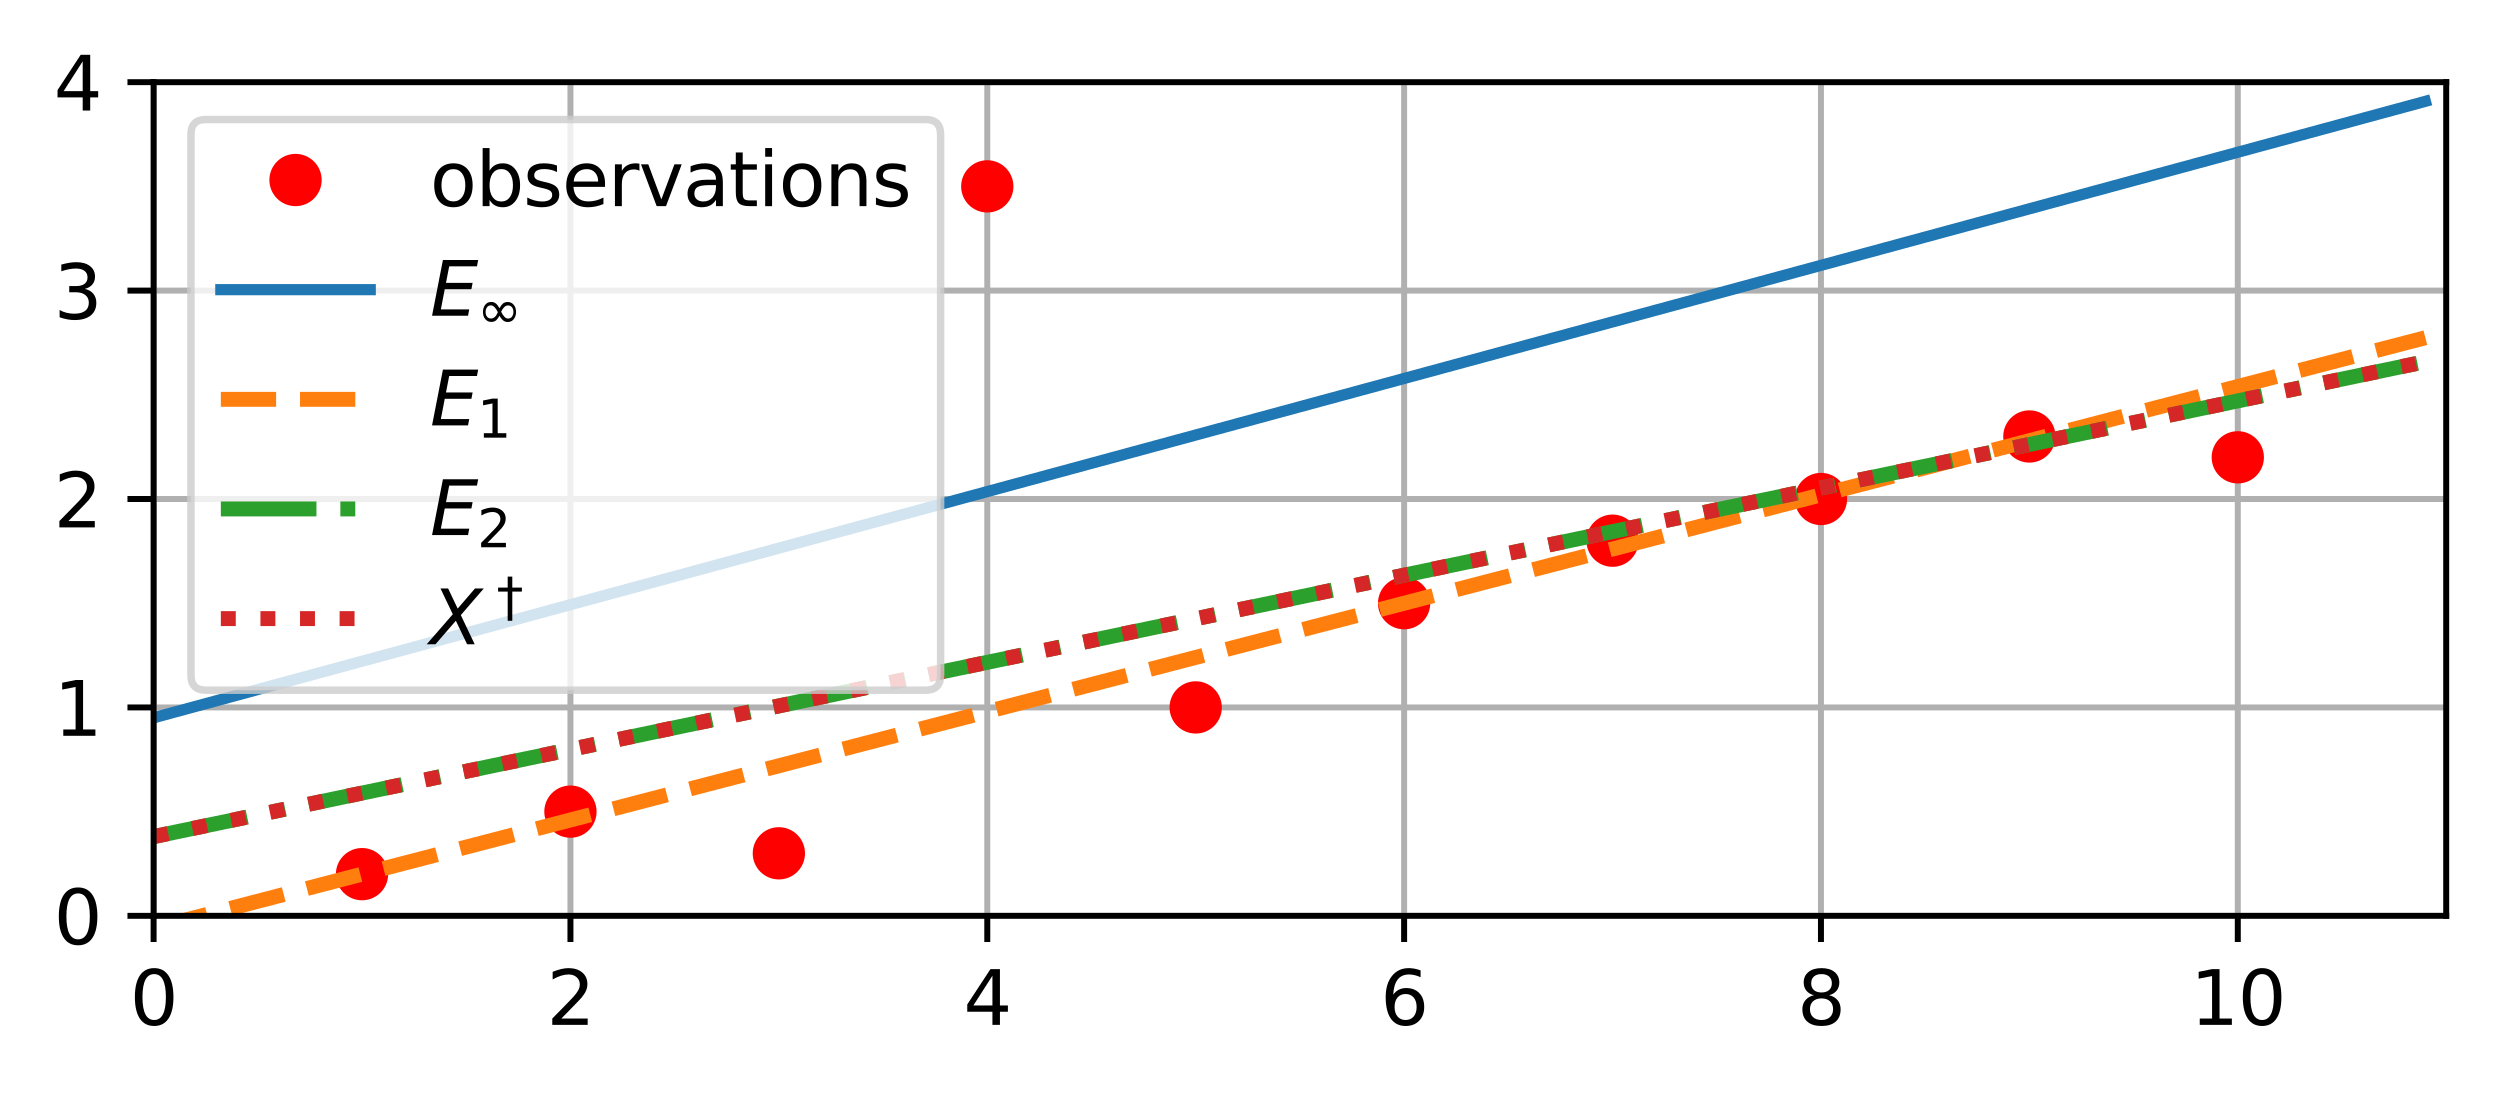 <?xml version="1.0" encoding="utf-8" standalone="no"?>
<!DOCTYPE svg PUBLIC "-//W3C//DTD SVG 1.1//EN"
  "http://www.w3.org/Graphics/SVG/1.1/DTD/svg11.dtd">
<svg xmlns:xlink="http://www.w3.org/1999/xlink" width="334.663pt" height="146.477pt" viewBox="0 0 334.663 146.477" xmlns="http://www.w3.org/2000/svg" version="1.1">
 <defs>
  <style type="text/css">*{stroke-linejoin: round; stroke-linecap: butt}</style>
 </defs>
 <g id="figure_1">
  <g id="patch_1">
   <path d="M -0 146.477 
L 334.663 146.477 
L 334.663 0 
L -0 0 
z
" style="fill: #ffffff"/>
  </g>
  <g id="axes_1">
   <g id="patch_2">
    <path d="M 20.562 122.599 
L 327.462 122.599 
L 327.462 10.999 
L 20.562 10.999 
z
" style="fill: #ffffff"/>
   </g>
   <g id="matplotlib.axis_1">
    <g id="xtick_1">
     <g id="line2d_1">
      <path d="M 20.562 122.599 
L 20.562 10.999 
" clip-path="url(#p3b3fc95a36)" style="fill: none; stroke: #b0b0b0; stroke-width: 0.8; stroke-linecap: square"/>
     </g>
     <g id="line2d_2">
      <defs>
       <path id="m8c98b4da65" d="M 0 0 
L 0 3.5 
" style="stroke: #000000; stroke-width: 0.8"/>
      </defs>
      <g>
       <use xlink:href="#m8c98b4da65" x="20.562" y="122.599" style="stroke: #000000; stroke-width: 0.8"/>
      </g>
     </g>
     <g id="text_1">
      <!-- 0 -->
      <g transform="translate(17.381 137.198) scale(0.1 -0.1)">
       <defs>
        <path id="DejaVuSans-30" d="M 2034 4250 
Q 1547 4250 1301 3770 
Q 1056 3291 1056 2328 
Q 1056 1369 1301 889 
Q 1547 409 2034 409 
Q 2525 409 2770 889 
Q 3016 1369 3016 2328 
Q 3016 3291 2770 3770 
Q 2525 4250 2034 4250 
z
M 2034 4750 
Q 2819 4750 3233 4129 
Q 3647 3509 3647 2328 
Q 3647 1150 3233 529 
Q 2819 -91 2034 -91 
Q 1250 -91 836 529 
Q 422 1150 422 2328 
Q 422 3509 836 4129 
Q 1250 4750 2034 4750 
z
" transform="scale(0.016)"/>
       </defs>
       <use xlink:href="#DejaVuSans-30"/>
      </g>
     </g>
    </g>
    <g id="xtick_2">
     <g id="line2d_3">
      <path d="M 76.362 122.599 
L 76.362 10.999 
" clip-path="url(#p3b3fc95a36)" style="fill: none; stroke: #b0b0b0; stroke-width: 0.8; stroke-linecap: square"/>
     </g>
     <g id="line2d_4">
      <g>
       <use xlink:href="#m8c98b4da65" x="76.362" y="122.599" style="stroke: #000000; stroke-width: 0.8"/>
      </g>
     </g>
     <g id="text_2">
      <!-- 2 -->
      <g transform="translate(73.181 137.198) scale(0.1 -0.1)">
       <defs>
        <path id="DejaVuSans-32" d="M 1228 531 
L 3431 531 
L 3431 0 
L 469 0 
L 469 531 
Q 828 903 1448 1529 
Q 2069 2156 2228 2338 
Q 2531 2678 2651 2914 
Q 2772 3150 2772 3378 
Q 2772 3750 2511 3984 
Q 2250 4219 1831 4219 
Q 1534 4219 1204 4116 
Q 875 4013 500 3803 
L 500 4441 
Q 881 4594 1212 4672 
Q 1544 4750 1819 4750 
Q 2544 4750 2975 4387 
Q 3406 4025 3406 3419 
Q 3406 3131 3298 2873 
Q 3191 2616 2906 2266 
Q 2828 2175 2409 1742 
Q 1991 1309 1228 531 
z
" transform="scale(0.016)"/>
       </defs>
       <use xlink:href="#DejaVuSans-32"/>
      </g>
     </g>
    </g>
    <g id="xtick_3">
     <g id="line2d_5">
      <path d="M 132.162 122.599 
L 132.162 10.999 
" clip-path="url(#p3b3fc95a36)" style="fill: none; stroke: #b0b0b0; stroke-width: 0.8; stroke-linecap: square"/>
     </g>
     <g id="line2d_6">
      <g>
       <use xlink:href="#m8c98b4da65" x="132.162" y="122.599" style="stroke: #000000; stroke-width: 0.8"/>
      </g>
     </g>
     <g id="text_3">
      <!-- 4 -->
      <g transform="translate(128.981 137.198) scale(0.1 -0.1)">
       <defs>
        <path id="DejaVuSans-34" d="M 2419 4116 
L 825 1625 
L 2419 1625 
L 2419 4116 
z
M 2253 4666 
L 3047 4666 
L 3047 1625 
L 3713 1625 
L 3713 1100 
L 3047 1100 
L 3047 0 
L 2419 0 
L 2419 1100 
L 313 1100 
L 313 1709 
L 2253 4666 
z
" transform="scale(0.016)"/>
       </defs>
       <use xlink:href="#DejaVuSans-34"/>
      </g>
     </g>
    </g>
    <g id="xtick_4">
     <g id="line2d_7">
      <path d="M 187.963 122.599 
L 187.963 10.999 
" clip-path="url(#p3b3fc95a36)" style="fill: none; stroke: #b0b0b0; stroke-width: 0.8; stroke-linecap: square"/>
     </g>
     <g id="line2d_8">
      <g>
       <use xlink:href="#m8c98b4da65" x="187.963" y="122.599" style="stroke: #000000; stroke-width: 0.8"/>
      </g>
     </g>
     <g id="text_4">
      <!-- 6 -->
      <g transform="translate(184.781 137.198) scale(0.1 -0.1)">
       <defs>
        <path id="DejaVuSans-36" d="M 2113 2584 
Q 1688 2584 1439 2293 
Q 1191 2003 1191 1497 
Q 1191 994 1439 701 
Q 1688 409 2113 409 
Q 2538 409 2786 701 
Q 3034 994 3034 1497 
Q 3034 2003 2786 2293 
Q 2538 2584 2113 2584 
z
M 3366 4563 
L 3366 3988 
Q 3128 4100 2886 4159 
Q 2644 4219 2406 4219 
Q 1781 4219 1451 3797 
Q 1122 3375 1075 2522 
Q 1259 2794 1537 2939 
Q 1816 3084 2150 3084 
Q 2853 3084 3261 2657 
Q 3669 2231 3669 1497 
Q 3669 778 3244 343 
Q 2819 -91 2113 -91 
Q 1303 -91 875 529 
Q 447 1150 447 2328 
Q 447 3434 972 4092 
Q 1497 4750 2381 4750 
Q 2619 4750 2861 4703 
Q 3103 4656 3366 4563 
z
" transform="scale(0.016)"/>
       </defs>
       <use xlink:href="#DejaVuSans-36"/>
      </g>
     </g>
    </g>
    <g id="xtick_5">
     <g id="line2d_9">
      <path d="M 243.762 122.599 
L 243.762 10.999 
" clip-path="url(#p3b3fc95a36)" style="fill: none; stroke: #b0b0b0; stroke-width: 0.8; stroke-linecap: square"/>
     </g>
     <g id="line2d_10">
      <g>
       <use xlink:href="#m8c98b4da65" x="243.762" y="122.599" style="stroke: #000000; stroke-width: 0.8"/>
      </g>
     </g>
     <g id="text_5">
      <!-- 8 -->
      <g transform="translate(240.581 137.198) scale(0.1 -0.1)">
       <defs>
        <path id="DejaVuSans-38" d="M 2034 2216 
Q 1584 2216 1326 1975 
Q 1069 1734 1069 1313 
Q 1069 891 1326 650 
Q 1584 409 2034 409 
Q 2484 409 2743 651 
Q 3003 894 3003 1313 
Q 3003 1734 2745 1975 
Q 2488 2216 2034 2216 
z
M 1403 2484 
Q 997 2584 770 2862 
Q 544 3141 544 3541 
Q 544 4100 942 4425 
Q 1341 4750 2034 4750 
Q 2731 4750 3128 4425 
Q 3525 4100 3525 3541 
Q 3525 3141 3298 2862 
Q 3072 2584 2669 2484 
Q 3125 2378 3379 2068 
Q 3634 1759 3634 1313 
Q 3634 634 3220 271 
Q 2806 -91 2034 -91 
Q 1263 -91 848 271 
Q 434 634 434 1313 
Q 434 1759 690 2068 
Q 947 2378 1403 2484 
z
M 1172 3481 
Q 1172 3119 1398 2916 
Q 1625 2713 2034 2713 
Q 2441 2713 2670 2916 
Q 2900 3119 2900 3481 
Q 2900 3844 2670 4047 
Q 2441 4250 2034 4250 
Q 1625 4250 1398 4047 
Q 1172 3844 1172 3481 
z
" transform="scale(0.016)"/>
       </defs>
       <use xlink:href="#DejaVuSans-38"/>
      </g>
     </g>
    </g>
    <g id="xtick_6">
     <g id="line2d_11">
      <path d="M 299.562 122.599 
L 299.562 10.999 
" clip-path="url(#p3b3fc95a36)" style="fill: none; stroke: #b0b0b0; stroke-width: 0.8; stroke-linecap: square"/>
     </g>
     <g id="line2d_12">
      <g>
       <use xlink:href="#m8c98b4da65" x="299.562" y="122.599" style="stroke: #000000; stroke-width: 0.8"/>
      </g>
     </g>
     <g id="text_6">
      <!-- 10 -->
      <g transform="translate(293.2 137.198) scale(0.1 -0.1)">
       <defs>
        <path id="DejaVuSans-31" d="M 794 531 
L 1825 531 
L 1825 4091 
L 703 3866 
L 703 4441 
L 1819 4666 
L 2450 4666 
L 2450 531 
L 3481 531 
L 3481 0 
L 794 0 
L 794 531 
z
" transform="scale(0.016)"/>
       </defs>
       <use xlink:href="#DejaVuSans-31"/>
       <use xlink:href="#DejaVuSans-30" x="63.623"/>
      </g>
     </g>
    </g>
   </g>
   <g id="matplotlib.axis_2">
    <g id="ytick_1">
     <g id="line2d_13">
      <path d="M 20.562 122.599 
L 327.462 122.599 
" clip-path="url(#p3b3fc95a36)" style="fill: none; stroke: #b0b0b0; stroke-width: 0.8; stroke-linecap: square"/>
     </g>
     <g id="line2d_14">
      <defs>
       <path id="m3e0f93a28c" d="M 0 0 
L -3.5 0 
" style="stroke: #000000; stroke-width: 0.8"/>
      </defs>
      <g>
       <use xlink:href="#m3e0f93a28c" x="20.562" y="122.599" style="stroke: #000000; stroke-width: 0.8"/>
      </g>
     </g>
     <g id="text_7">
      <!-- 0 -->
      <g transform="translate(7.2 126.398) scale(0.1 -0.1)">
       <use xlink:href="#DejaVuSans-30"/>
      </g>
     </g>
    </g>
    <g id="ytick_2">
     <g id="line2d_15">
      <path d="M 20.562 94.699 
L 327.462 94.699 
" clip-path="url(#p3b3fc95a36)" style="fill: none; stroke: #b0b0b0; stroke-width: 0.8; stroke-linecap: square"/>
     </g>
     <g id="line2d_16">
      <g>
       <use xlink:href="#m3e0f93a28c" x="20.562" y="94.699" style="stroke: #000000; stroke-width: 0.8"/>
      </g>
     </g>
     <g id="text_8">
      <!-- 1 -->
      <g transform="translate(7.2 98.498) scale(0.1 -0.1)">
       <use xlink:href="#DejaVuSans-31"/>
      </g>
     </g>
    </g>
    <g id="ytick_3">
     <g id="line2d_17">
      <path d="M 20.562 66.799 
L 327.462 66.799 
" clip-path="url(#p3b3fc95a36)" style="fill: none; stroke: #b0b0b0; stroke-width: 0.8; stroke-linecap: square"/>
     </g>
     <g id="line2d_18">
      <g>
       <use xlink:href="#m3e0f93a28c" x="20.562" y="66.799" style="stroke: #000000; stroke-width: 0.8"/>
      </g>
     </g>
     <g id="text_9">
      <!-- 2 -->
      <g transform="translate(7.2 70.598) scale(0.1 -0.1)">
       <use xlink:href="#DejaVuSans-32"/>
      </g>
     </g>
    </g>
    <g id="ytick_4">
     <g id="line2d_19">
      <path d="M 20.562 38.899 
L 327.462 38.899 
" clip-path="url(#p3b3fc95a36)" style="fill: none; stroke: #b0b0b0; stroke-width: 0.8; stroke-linecap: square"/>
     </g>
     <g id="line2d_20">
      <g>
       <use xlink:href="#m3e0f93a28c" x="20.562" y="38.899" style="stroke: #000000; stroke-width: 0.8"/>
      </g>
     </g>
     <g id="text_10">
      <!-- 3 -->
      <g transform="translate(7.2 42.698) scale(0.1 -0.1)">
       <defs>
        <path id="DejaVuSans-33" d="M 2597 2516 
Q 3050 2419 3304 2112 
Q 3559 1806 3559 1356 
Q 3559 666 3084 287 
Q 2609 -91 1734 -91 
Q 1441 -91 1130 -33 
Q 819 25 488 141 
L 488 750 
Q 750 597 1062 519 
Q 1375 441 1716 441 
Q 2309 441 2620 675 
Q 2931 909 2931 1356 
Q 2931 1769 2642 2001 
Q 2353 2234 1838 2234 
L 1294 2234 
L 1294 2753 
L 1863 2753 
Q 2328 2753 2575 2939 
Q 2822 3125 2822 3475 
Q 2822 3834 2567 4026 
Q 2313 4219 1838 4219 
Q 1578 4219 1281 4162 
Q 984 4106 628 3988 
L 628 4550 
Q 988 4650 1302 4700 
Q 1616 4750 1894 4750 
Q 2613 4750 3031 4423 
Q 3450 4097 3450 3541 
Q 3450 3153 3228 2886 
Q 3006 2619 2597 2516 
z
" transform="scale(0.016)"/>
       </defs>
       <use xlink:href="#DejaVuSans-33"/>
      </g>
     </g>
    </g>
    <g id="ytick_5">
     <g id="line2d_21">
      <path d="M 20.562 10.999 
L 327.462 10.999 
" clip-path="url(#p3b3fc95a36)" style="fill: none; stroke: #b0b0b0; stroke-width: 0.8; stroke-linecap: square"/>
     </g>
     <g id="line2d_22">
      <g>
       <use xlink:href="#m3e0f93a28c" x="20.562" y="10.999" style="stroke: #000000; stroke-width: 0.8"/>
      </g>
     </g>
     <g id="text_11">
      <!-- 4 -->
      <g transform="translate(7.2 14.798) scale(0.1 -0.1)">
       <use xlink:href="#DejaVuSans-34"/>
      </g>
     </g>
    </g>
   </g>
   <g id="line2d_23">
    <defs>
     <path id="m371803b38d" d="M 0 3 
C 0.796 3 1.559 2.684 2.121 2.121 
C 2.684 1.559 3 0.796 3 0 
C 3 -0.796 2.684 -1.559 2.121 -2.121 
C 1.559 -2.684 0.796 -3 0 -3 
C -0.796 -3 -1.559 -2.684 -2.121 -2.121 
C -2.684 -1.559 -3 -0.796 -3 0 
C -3 0.796 -2.684 1.559 -2.121 2.121 
C -1.559 2.684 -0.796 3 0 3 
z
" style="stroke: #ff0000"/>
    </defs>
    <g clip-path="url(#p3b3fc95a36)">
     <use xlink:href="#m371803b38d" x="48.462" y="117.019" style="fill: #ff0000; stroke: #ff0000"/>
     <use xlink:href="#m371803b38d" x="76.362" y="108.649" style="fill: #ff0000; stroke: #ff0000"/>
     <use xlink:href="#m371803b38d" x="104.263" y="114.229" style="fill: #ff0000; stroke: #ff0000"/>
     <use xlink:href="#m371803b38d" x="132.162" y="24.949" style="fill: #ff0000; stroke: #ff0000"/>
     <use xlink:href="#m371803b38d" x="160.062" y="94.699" style="fill: #ff0000; stroke: #ff0000"/>
     <use xlink:href="#m371803b38d" x="187.963" y="80.749" style="fill: #ff0000; stroke: #ff0000"/>
     <use xlink:href="#m371803b38d" x="215.863" y="72.379" style="fill: #ff0000; stroke: #ff0000"/>
     <use xlink:href="#m371803b38d" x="243.762" y="66.799" style="fill: #ff0000; stroke: #ff0000"/>
     <use xlink:href="#m371803b38d" x="271.663" y="58.429" style="fill: #ff0000; stroke: #ff0000"/>
     <use xlink:href="#m371803b38d" x="299.562" y="61.219" style="fill: #ff0000; stroke: #ff0000"/>
    </g>
   </g>
   <g id="line2d_24">
    <path d="M 20.562 96.087 
L 23.352 95.33 
L 26.142 94.573 
L 28.933 93.816 
L 31.723 93.058 
L 34.513 92.301 
L 37.303 91.544 
L 40.093 90.787 
L 42.883 90.03 
L 45.672 89.273 
L 48.462 88.516 
L 51.252 87.759 
L 54.042 87.002 
L 56.833 86.245 
L 59.623 85.488 
L 62.413 84.731 
L 65.203 83.974 
L 67.993 83.217 
L 70.782 82.46 
L 73.573 81.702 
L 76.362 80.945 
L 79.153 80.188 
L 81.942 79.431 
L 84.733 78.674 
L 87.522 77.917 
L 90.312 77.16 
L 93.103 76.403 
L 95.892 75.646 
L 98.683 74.889 
L 101.472 74.132 
L 104.263 73.375 
L 107.052 72.618 
L 109.843 71.861 
L 112.632 71.104 
L 115.422 70.346 
L 118.213 69.589 
L 121.002 68.832 
L 123.793 68.075 
L 126.582 67.318 
L 129.373 66.561 
L 132.162 65.804 
L 134.952 65.047 
L 137.743 64.29 
L 140.532 63.533 
L 143.322 62.776 
L 146.113 62.019 
L 148.903 61.262 
L 151.692 60.505 
L 154.482 59.748 
L 157.273 58.99 
L 160.062 58.233 
L 162.852 57.476 
L 165.643 56.719 
L 168.433 55.962 
L 171.222 55.205 
L 174.012 54.448 
L 176.803 53.691 
L 179.593 52.934 
L 182.382 52.177 
L 185.173 51.42 
L 187.963 50.663 
L 190.752 49.906 
L 193.542 49.149 
L 196.333 48.391 
L 199.123 47.634 
L 201.912 46.877 
L 204.702 46.12 
L 207.493 45.363 
L 210.282 44.606 
L 213.072 43.849 
L 215.863 43.092 
L 218.653 42.335 
L 221.442 41.578 
L 224.232 40.821 
L 227.023 40.064 
L 229.812 39.307 
L 232.602 38.55 
L 235.393 37.793 
L 238.183 37.035 
L 240.972 36.278 
L 243.762 35.521 
L 246.553 34.764 
L 249.343 34.007 
L 252.132 33.25 
L 254.923 32.493 
L 257.712 31.736 
L 260.502 30.979 
L 263.293 30.222 
L 266.082 29.465 
L 268.873 28.708 
L 271.663 27.951 
L 274.452 27.194 
L 277.243 26.437 
L 280.033 25.679 
L 282.822 24.922 
L 285.613 24.165 
L 288.402 23.408 
L 291.192 22.651 
L 293.983 21.894 
L 296.772 21.137 
L 299.562 20.38 
L 302.353 19.623 
L 305.142 18.866 
L 307.933 18.109 
L 310.723 17.352 
L 313.512 16.595 
L 316.303 15.838 
L 319.092 15.081 
L 321.882 14.323 
L 324.673 13.566 
" clip-path="url(#p3b3fc95a36)" style="fill: none; stroke: #1f77b4; stroke-width: 1.5; stroke-linecap: square"/>
   </g>
   <g id="line2d_25">
    <path d="M 20.562 124.272 
L 23.352 123.547 
L 26.142 122.821 
L 28.933 122.096 
L 31.723 121.371 
L 34.513 120.645 
L 37.303 119.92 
L 40.093 119.195 
L 42.883 118.469 
L 45.672 117.744 
L 48.462 117.019 
L 51.252 116.293 
L 54.042 115.568 
L 56.833 114.843 
L 59.623 114.117 
L 62.413 113.392 
L 65.203 112.667 
L 67.993 111.941 
L 70.782 111.216 
L 73.573 110.491 
L 76.362 109.765 
L 79.153 109.04 
L 81.942 108.315 
L 84.733 107.589 
L 87.522 106.864 
L 90.312 106.139 
L 93.103 105.413 
L 95.892 104.688 
L 98.683 103.962 
L 101.472 103.237 
L 104.263 102.512 
L 107.052 101.786 
L 109.843 101.061 
L 112.632 100.336 
L 115.422 99.61 
L 118.213 98.885 
L 121.002 98.16 
L 123.793 97.434 
L 126.582 96.709 
L 129.373 95.984 
L 132.162 95.258 
L 134.952 94.533 
L 137.743 93.808 
L 140.532 93.082 
L 143.322 92.357 
L 146.113 91.632 
L 148.903 90.906 
L 151.692 90.181 
L 154.482 89.456 
L 157.273 88.73 
L 160.062 88.005 
L 162.852 87.28 
L 165.643 86.554 
L 168.433 85.829 
L 171.222 85.104 
L 174.012 84.378 
L 176.803 83.653 
L 179.593 82.928 
L 182.382 82.202 
L 185.173 81.477 
L 187.963 80.752 
L 190.752 80.026 
L 193.542 79.301 
L 196.333 78.576 
L 199.123 77.85 
L 201.912 77.125 
L 204.702 76.4 
L 207.493 75.674 
L 210.282 74.949 
L 213.072 74.224 
L 215.863 73.498 
L 218.653 72.773 
L 221.442 72.048 
L 224.232 71.322 
L 227.023 70.597 
L 229.812 69.872 
L 232.602 69.146 
L 235.393 68.421 
L 238.183 67.696 
L 240.972 66.97 
L 243.762 66.245 
L 246.553 65.52 
L 249.343 64.794 
L 252.132 64.069 
L 254.923 63.344 
L 257.712 62.618 
L 260.502 61.893 
L 263.293 61.167 
L 266.082 60.442 
L 268.873 59.717 
L 271.663 58.991 
L 274.452 58.266 
L 277.243 57.541 
L 280.033 56.815 
L 282.822 56.09 
L 285.613 55.365 
L 288.402 54.639 
L 291.192 53.914 
L 293.983 53.189 
L 296.772 52.463 
L 299.562 51.738 
L 302.353 51.013 
L 305.142 50.287 
L 307.933 49.562 
L 310.723 48.837 
L 313.512 48.111 
L 316.303 47.386 
L 319.092 46.661 
L 321.882 45.935 
L 324.673 45.21 
" clip-path="url(#p3b3fc95a36)" style="fill: none; stroke-dasharray: 7.4,3.2; stroke-dashoffset: 0; stroke: #ff7f0e; stroke-width: 2"/>
   </g>
   <g id="line2d_26">
    <path d="M 20.562 111.997 
L 23.352 111.413 
L 26.142 110.83 
L 28.933 110.247 
L 31.723 109.663 
L 34.513 109.08 
L 37.303 108.496 
L 40.093 107.913 
L 42.883 107.33 
L 45.672 106.746 
L 48.462 106.163 
L 51.252 105.58 
L 54.042 104.996 
L 56.833 104.413 
L 59.623 103.83 
L 62.413 103.246 
L 65.203 102.663 
L 67.993 102.08 
L 70.782 101.496 
L 73.573 100.913 
L 76.362 100.33 
L 79.153 99.746 
L 81.942 99.163 
L 84.733 98.58 
L 87.522 97.996 
L 90.312 97.413 
L 93.103 96.83 
L 95.892 96.246 
L 98.683 95.663 
L 101.472 95.08 
L 104.263 94.496 
L 107.052 93.913 
L 109.843 93.33 
L 112.632 92.746 
L 115.422 92.163 
L 118.213 91.58 
L 121.002 90.996 
L 123.793 90.413 
L 126.582 89.83 
L 129.373 89.246 
L 132.162 88.663 
L 134.952 88.08 
L 137.743 87.496 
L 140.532 86.913 
L 143.322 86.33 
L 146.113 85.746 
L 148.903 85.163 
L 151.692 84.58 
L 154.482 83.996 
L 157.273 83.413 
L 160.062 82.83 
L 162.852 82.246 
L 165.643 81.663 
L 168.433 81.08 
L 171.222 80.496 
L 174.012 79.913 
L 176.803 79.33 
L 179.593 78.746 
L 182.382 78.163 
L 185.173 77.579 
L 187.963 76.996 
L 190.752 76.413 
L 193.542 75.829 
L 196.333 75.246 
L 199.123 74.663 
L 201.912 74.079 
L 204.702 73.496 
L 207.493 72.913 
L 210.282 72.329 
L 213.072 71.746 
L 215.863 71.163 
L 218.653 70.579 
L 221.442 69.996 
L 224.232 69.413 
L 227.023 68.829 
L 229.812 68.246 
L 232.602 67.663 
L 235.393 67.079 
L 238.183 66.496 
L 240.972 65.913 
L 243.762 65.329 
L 246.553 64.746 
L 249.343 64.163 
L 252.132 63.579 
L 254.923 62.996 
L 257.712 62.413 
L 260.502 61.829 
L 263.293 61.246 
L 266.082 60.663 
L 268.873 60.079 
L 271.663 59.496 
L 274.452 58.913 
L 277.243 58.329 
L 280.033 57.746 
L 282.822 57.163 
L 285.613 56.579 
L 288.402 55.996 
L 291.192 55.413 
L 293.983 54.829 
L 296.772 54.246 
L 299.562 53.663 
L 302.353 53.079 
L 305.142 52.496 
L 307.933 51.913 
L 310.723 51.329 
L 313.512 50.746 
L 316.303 50.163 
L 319.092 49.579 
L 321.882 48.996 
L 324.673 48.413 
" clip-path="url(#p3b3fc95a36)" style="fill: none; stroke-dasharray: 12.8,3.2,2,3.2; stroke-dashoffset: 0; stroke: #2ca02c; stroke-width: 2"/>
   </g>
   <g id="line2d_27">
    <path d="M 20.562 111.997 
L 23.352 111.414 
L 26.142 110.83 
L 28.933 110.247 
L 31.723 109.664 
L 34.513 109.08 
L 37.303 108.497 
L 40.093 107.914 
L 42.883 107.33 
L 45.672 106.747 
L 48.462 106.164 
L 51.252 105.58 
L 54.042 104.997 
L 56.833 104.413 
L 59.623 103.83 
L 62.413 103.247 
L 65.203 102.663 
L 67.993 102.08 
L 70.782 101.497 
L 73.573 100.913 
L 76.362 100.33 
L 79.153 99.747 
L 81.942 99.163 
L 84.733 98.58 
L 87.522 97.996 
L 90.312 97.413 
L 93.103 96.83 
L 95.892 96.246 
L 98.683 95.663 
L 101.472 95.08 
L 104.263 94.496 
L 107.052 93.913 
L 109.843 93.33 
L 112.632 92.746 
L 115.422 92.163 
L 118.213 91.579 
L 121.002 90.996 
L 123.793 90.413 
L 126.582 89.829 
L 129.373 89.246 
L 132.162 88.663 
L 134.952 88.079 
L 137.743 87.496 
L 140.532 86.913 
L 143.322 86.329 
L 146.113 85.746 
L 148.903 85.162 
L 151.692 84.579 
L 154.482 83.996 
L 157.273 83.412 
L 160.062 82.829 
L 162.852 82.246 
L 165.643 81.662 
L 168.433 81.079 
L 171.222 80.496 
L 174.012 79.912 
L 176.803 79.329 
L 179.593 78.745 
L 182.382 78.162 
L 185.173 77.579 
L 187.963 76.995 
L 190.752 76.412 
L 193.542 75.829 
L 196.333 75.245 
L 199.123 74.662 
L 201.912 74.079 
L 204.702 73.495 
L 207.493 72.912 
L 210.282 72.328 
L 213.072 71.745 
L 215.863 71.162 
L 218.653 70.578 
L 221.442 69.995 
L 224.232 69.412 
L 227.023 68.828 
L 229.812 68.245 
L 232.602 67.662 
L 235.393 67.078 
L 238.183 66.495 
L 240.972 65.911 
L 243.762 65.328 
L 246.553 64.745 
L 249.343 64.161 
L 252.132 63.578 
L 254.923 62.995 
L 257.712 62.411 
L 260.502 61.828 
L 263.293 61.245 
L 266.082 60.661 
L 268.873 60.078 
L 271.663 59.494 
L 274.452 58.911 
L 277.243 58.328 
L 280.033 57.744 
L 282.822 57.161 
L 285.613 56.578 
L 288.402 55.994 
L 291.192 55.411 
L 293.983 54.828 
L 296.772 54.244 
L 299.562 53.661 
L 302.353 53.077 
L 305.142 52.494 
L 307.933 51.911 
L 310.723 51.327 
L 313.512 50.744 
L 316.303 50.161 
L 319.092 49.577 
L 321.882 48.994 
L 324.673 48.411 
" clip-path="url(#p3b3fc95a36)" style="fill: none; stroke-dasharray: 2,3.3; stroke-dashoffset: 0; stroke: #d62728; stroke-width: 2"/>
   </g>
   <g id="patch_3">
    <path d="M 20.562 122.599 
L 20.562 10.999 
" style="fill: none; stroke: #000000; stroke-width: 0.8; stroke-linejoin: miter; stroke-linecap: square"/>
   </g>
   <g id="patch_4">
    <path d="M 327.462 122.599 
L 327.462 10.999 
" style="fill: none; stroke: #000000; stroke-width: 0.8; stroke-linejoin: miter; stroke-linecap: square"/>
   </g>
   <g id="patch_5">
    <path d="M 20.562 122.599 
L 327.462 122.599 
" style="fill: none; stroke: #000000; stroke-width: 0.8; stroke-linejoin: miter; stroke-linecap: square"/>
   </g>
   <g id="patch_6">
    <path d="M 20.562 10.999 
L 327.462 10.999 
" style="fill: none; stroke: #000000; stroke-width: 0.8; stroke-linejoin: miter; stroke-linecap: square"/>
   </g>
   <g id="legend_1">
    <g id="patch_7">
     <path d="M 27.562 92.39 
L 123.914 92.39 
Q 125.914 92.39 125.914 90.39 
L 125.914 17.999 
Q 125.914 15.999 123.914 15.999 
L 27.562 15.999 
Q 25.562 15.999 25.562 17.999 
L 25.562 90.39 
Q 25.562 92.39 27.562 92.39 
z
" style="fill: #ffffff; opacity: 0.8; stroke: #cccccc; stroke-linejoin: miter"/>
    </g>
    <g id="line2d_28">
     <g>
      <use xlink:href="#m371803b38d" x="39.562" y="24.098" style="fill: #ff0000; stroke: #ff0000"/>
     </g>
    </g>
    <g id="text_12">
     <!-- observations -->
     <g transform="translate(57.562 27.598) scale(0.1 -0.1)">
      <defs>
       <path id="DejaVuSans-6f" d="M 1959 3097 
Q 1497 3097 1228 2736 
Q 959 2375 959 1747 
Q 959 1119 1226 758 
Q 1494 397 1959 397 
Q 2419 397 2687 759 
Q 2956 1122 2956 1747 
Q 2956 2369 2687 2733 
Q 2419 3097 1959 3097 
z
M 1959 3584 
Q 2709 3584 3137 3096 
Q 3566 2609 3566 1747 
Q 3566 888 3137 398 
Q 2709 -91 1959 -91 
Q 1206 -91 779 398 
Q 353 888 353 1747 
Q 353 2609 779 3096 
Q 1206 3584 1959 3584 
z
" transform="scale(0.016)"/>
       <path id="DejaVuSans-62" d="M 3116 1747 
Q 3116 2381 2855 2742 
Q 2594 3103 2138 3103 
Q 1681 3103 1420 2742 
Q 1159 2381 1159 1747 
Q 1159 1113 1420 752 
Q 1681 391 2138 391 
Q 2594 391 2855 752 
Q 3116 1113 3116 1747 
z
M 1159 2969 
Q 1341 3281 1617 3432 
Q 1894 3584 2278 3584 
Q 2916 3584 3314 3078 
Q 3713 2572 3713 1747 
Q 3713 922 3314 415 
Q 2916 -91 2278 -91 
Q 1894 -91 1617 61 
Q 1341 213 1159 525 
L 1159 0 
L 581 0 
L 581 4863 
L 1159 4863 
L 1159 2969 
z
" transform="scale(0.016)"/>
       <path id="DejaVuSans-73" d="M 2834 3397 
L 2834 2853 
Q 2591 2978 2328 3040 
Q 2066 3103 1784 3103 
Q 1356 3103 1142 2972 
Q 928 2841 928 2578 
Q 928 2378 1081 2264 
Q 1234 2150 1697 2047 
L 1894 2003 
Q 2506 1872 2764 1633 
Q 3022 1394 3022 966 
Q 3022 478 2636 193 
Q 2250 -91 1575 -91 
Q 1294 -91 989 -36 
Q 684 19 347 128 
L 347 722 
Q 666 556 975 473 
Q 1284 391 1588 391 
Q 1994 391 2212 530 
Q 2431 669 2431 922 
Q 2431 1156 2273 1281 
Q 2116 1406 1581 1522 
L 1381 1569 
Q 847 1681 609 1914 
Q 372 2147 372 2553 
Q 372 3047 722 3315 
Q 1072 3584 1716 3584 
Q 2034 3584 2315 3537 
Q 2597 3491 2834 3397 
z
" transform="scale(0.016)"/>
       <path id="DejaVuSans-65" d="M 3597 1894 
L 3597 1613 
L 953 1613 
Q 991 1019 1311 708 
Q 1631 397 2203 397 
Q 2534 397 2845 478 
Q 3156 559 3463 722 
L 3463 178 
Q 3153 47 2828 -22 
Q 2503 -91 2169 -91 
Q 1331 -91 842 396 
Q 353 884 353 1716 
Q 353 2575 817 3079 
Q 1281 3584 2069 3584 
Q 2775 3584 3186 3129 
Q 3597 2675 3597 1894 
z
M 3022 2063 
Q 3016 2534 2758 2815 
Q 2500 3097 2075 3097 
Q 1594 3097 1305 2825 
Q 1016 2553 972 2059 
L 3022 2063 
z
" transform="scale(0.016)"/>
       <path id="DejaVuSans-72" d="M 2631 2963 
Q 2534 3019 2420 3045 
Q 2306 3072 2169 3072 
Q 1681 3072 1420 2755 
Q 1159 2438 1159 1844 
L 1159 0 
L 581 0 
L 581 3500 
L 1159 3500 
L 1159 2956 
Q 1341 3275 1631 3429 
Q 1922 3584 2338 3584 
Q 2397 3584 2469 3576 
Q 2541 3569 2628 3553 
L 2631 2963 
z
" transform="scale(0.016)"/>
       <path id="DejaVuSans-76" d="M 191 3500 
L 800 3500 
L 1894 563 
L 2988 3500 
L 3597 3500 
L 2284 0 
L 1503 0 
L 191 3500 
z
" transform="scale(0.016)"/>
       <path id="DejaVuSans-61" d="M 2194 1759 
Q 1497 1759 1228 1600 
Q 959 1441 959 1056 
Q 959 750 1161 570 
Q 1363 391 1709 391 
Q 2188 391 2477 730 
Q 2766 1069 2766 1631 
L 2766 1759 
L 2194 1759 
z
M 3341 1997 
L 3341 0 
L 2766 0 
L 2766 531 
Q 2569 213 2275 61 
Q 1981 -91 1556 -91 
Q 1019 -91 701 211 
Q 384 513 384 1019 
Q 384 1609 779 1909 
Q 1175 2209 1959 2209 
L 2766 2209 
L 2766 2266 
Q 2766 2663 2505 2880 
Q 2244 3097 1772 3097 
Q 1472 3097 1187 3025 
Q 903 2953 641 2809 
L 641 3341 
Q 956 3463 1253 3523 
Q 1550 3584 1831 3584 
Q 2591 3584 2966 3190 
Q 3341 2797 3341 1997 
z
" transform="scale(0.016)"/>
       <path id="DejaVuSans-74" d="M 1172 4494 
L 1172 3500 
L 2356 3500 
L 2356 3053 
L 1172 3053 
L 1172 1153 
Q 1172 725 1289 603 
Q 1406 481 1766 481 
L 2356 481 
L 2356 0 
L 1766 0 
Q 1100 0 847 248 
Q 594 497 594 1153 
L 594 3053 
L 172 3053 
L 172 3500 
L 594 3500 
L 594 4494 
L 1172 4494 
z
" transform="scale(0.016)"/>
       <path id="DejaVuSans-69" d="M 603 3500 
L 1178 3500 
L 1178 0 
L 603 0 
L 603 3500 
z
M 603 4863 
L 1178 4863 
L 1178 4134 
L 603 4134 
L 603 4863 
z
" transform="scale(0.016)"/>
       <path id="DejaVuSans-6e" d="M 3513 2113 
L 3513 0 
L 2938 0 
L 2938 2094 
Q 2938 2591 2744 2837 
Q 2550 3084 2163 3084 
Q 1697 3084 1428 2787 
Q 1159 2491 1159 1978 
L 1159 0 
L 581 0 
L 581 3500 
L 1159 3500 
L 1159 2956 
Q 1366 3272 1645 3428 
Q 1925 3584 2291 3584 
Q 2894 3584 3203 3211 
Q 3513 2838 3513 2113 
z
" transform="scale(0.016)"/>
      </defs>
      <use xlink:href="#DejaVuSans-6f"/>
      <use xlink:href="#DejaVuSans-62" x="61.182"/>
      <use xlink:href="#DejaVuSans-73" x="124.658"/>
      <use xlink:href="#DejaVuSans-65" x="176.758"/>
      <use xlink:href="#DejaVuSans-72" x="238.281"/>
      <use xlink:href="#DejaVuSans-76" x="279.395"/>
      <use xlink:href="#DejaVuSans-61" x="338.574"/>
      <use xlink:href="#DejaVuSans-74" x="399.854"/>
      <use xlink:href="#DejaVuSans-69" x="439.062"/>
      <use xlink:href="#DejaVuSans-6f" x="466.846"/>
      <use xlink:href="#DejaVuSans-6e" x="528.027"/>
      <use xlink:href="#DejaVuSans-73" x="591.406"/>
     </g>
    </g>
    <g id="line2d_29">
     <path d="M 29.562 38.776 
L 39.562 38.776 
L 49.562 38.776 
" style="fill: none; stroke: #1f77b4; stroke-width: 1.5; stroke-linecap: square"/>
    </g>
    <g id="text_13">
     <!-- $E_\infty$ -->
     <g transform="translate(57.562 42.276) scale(0.1 -0.1)">
      <defs>
       <path id="DejaVuSans-Oblique-45" d="M 1081 4666 
L 4031 4666 
L 3928 4134 
L 1606 4134 
L 1338 2753 
L 3566 2753 
L 3463 2222 
L 1234 2222 
L 909 531 
L 3284 531 
L 3181 0 
L 172 0 
L 1081 4666 
z
" transform="scale(0.016)"/>
       <path id="DejaVuSans-221e" d="M 2916 1091 
Q 2819 1203 2666 1466 
Q 2456 1091 2272 925 
Q 2041 725 1681 725 
Q 1259 725 981 1041 
Q 688 1372 688 1919 
Q 688 2444 981 2800 
Q 1244 3116 1688 3116 
Q 1916 3116 2084 3022 
Q 2281 2919 2416 2741 
Q 2541 2581 2666 2366 
Q 2875 2741 3059 2906 
Q 3291 3106 3650 3106 
Q 4072 3106 4350 2791 
Q 4644 2459 4644 1913 
Q 4644 1388 4350 1031 
Q 4088 716 3644 716 
Q 3416 716 3247 809 
Q 3078 894 2916 1091 
z
M 1647 1134 
Q 2163 1134 2472 1884 
Q 2075 2703 1647 2703 
Q 1334 2703 1175 2478 
Q 1003 2238 1003 1919 
Q 1003 1569 1175 1353 
Q 1350 1134 1647 1134 
z
M 3684 2697 
Q 3219 2697 2859 1947 
Q 3253 1128 3684 1128 
Q 3997 1128 4156 1353 
Q 4328 1594 4328 1913 
Q 4328 2263 4156 2478 
Q 3981 2697 3684 2697 
z
" transform="scale(0.016)"/>
      </defs>
      <use xlink:href="#DejaVuSans-Oblique-45" transform="translate(0 0.094)"/>
      <use xlink:href="#DejaVuSans-221e" transform="translate(63.184 -16.312) scale(0.7)"/>
     </g>
    </g>
    <g id="line2d_30">
     <path d="M 29.562 53.454 
L 39.562 53.454 
L 49.562 53.454 
" style="fill: none; stroke-dasharray: 7.4,3.2; stroke-dashoffset: 0; stroke: #ff7f0e; stroke-width: 2"/>
    </g>
    <g id="text_14">
     <!-- $E_1$ -->
     <g transform="translate(57.562 56.954) scale(0.1 -0.1)">
      <use xlink:href="#DejaVuSans-Oblique-45" transform="translate(0 0.094)"/>
      <use xlink:href="#DejaVuSans-31" transform="translate(63.184 -16.312) scale(0.7)"/>
     </g>
    </g>
    <g id="line2d_31">
     <path d="M 29.562 68.132 
L 39.562 68.132 
L 49.562 68.132 
" style="fill: none; stroke-dasharray: 12.8,3.2,2,3.2; stroke-dashoffset: 0; stroke: #2ca02c; stroke-width: 2"/>
    </g>
    <g id="text_15">
     <!-- $E_2$ -->
     <g transform="translate(57.562 71.632) scale(0.1 -0.1)">
      <use xlink:href="#DejaVuSans-Oblique-45" transform="translate(0 0.094)"/>
      <use xlink:href="#DejaVuSans-32" transform="translate(63.184 -16.312) scale(0.7)"/>
     </g>
    </g>
    <g id="line2d_32">
     <path d="M 29.562 82.81 
L 39.562 82.81 
L 49.562 82.81 
" style="fill: none; stroke-dasharray: 2,3.3; stroke-dashoffset: 0; stroke: #d62728; stroke-width: 2"/>
    </g>
    <g id="text_16">
     <!-- $X^\dagger$ -->
     <g transform="translate(57.562 86.31) scale(0.1 -0.1)">
      <defs>
       <path id="DejaVuSans-Oblique-58" d="M 878 4666 
L 1516 4666 
L 2316 2981 
L 3763 4666 
L 4500 4666 
L 2578 2438 
L 3738 0 
L 3103 0 
L 2163 1966 
L 459 0 
L -275 0 
L 1906 2509 
L 878 4666 
z
" transform="scale(0.016)"/>
       <path id="DejaVuSans-2020" d="M 1325 4666 
L 1875 4666 
L 1875 3353 
L 3022 3353 
L 3022 2875 
L 1875 2875 
L 1875 -616 
L 1325 -616 
L 1325 2875 
L 178 2875 
L 178 3353 
L 1325 3353 
L 1325 4666 
z
" transform="scale(0.016)"/>
      </defs>
      <use xlink:href="#DejaVuSans-Oblique-58" transform="translate(0 0.684)"/>
      <use xlink:href="#DejaVuSans-2020" transform="translate(89.16 38.966) scale(0.7)"/>
     </g>
    </g>
   </g>
  </g>
 </g>
 <defs>
  <clipPath id="p3b3fc95a36">
   <rect x="20.562" y="10.999" width="306.9" height="111.6"/>
  </clipPath>
 </defs>
</svg>

